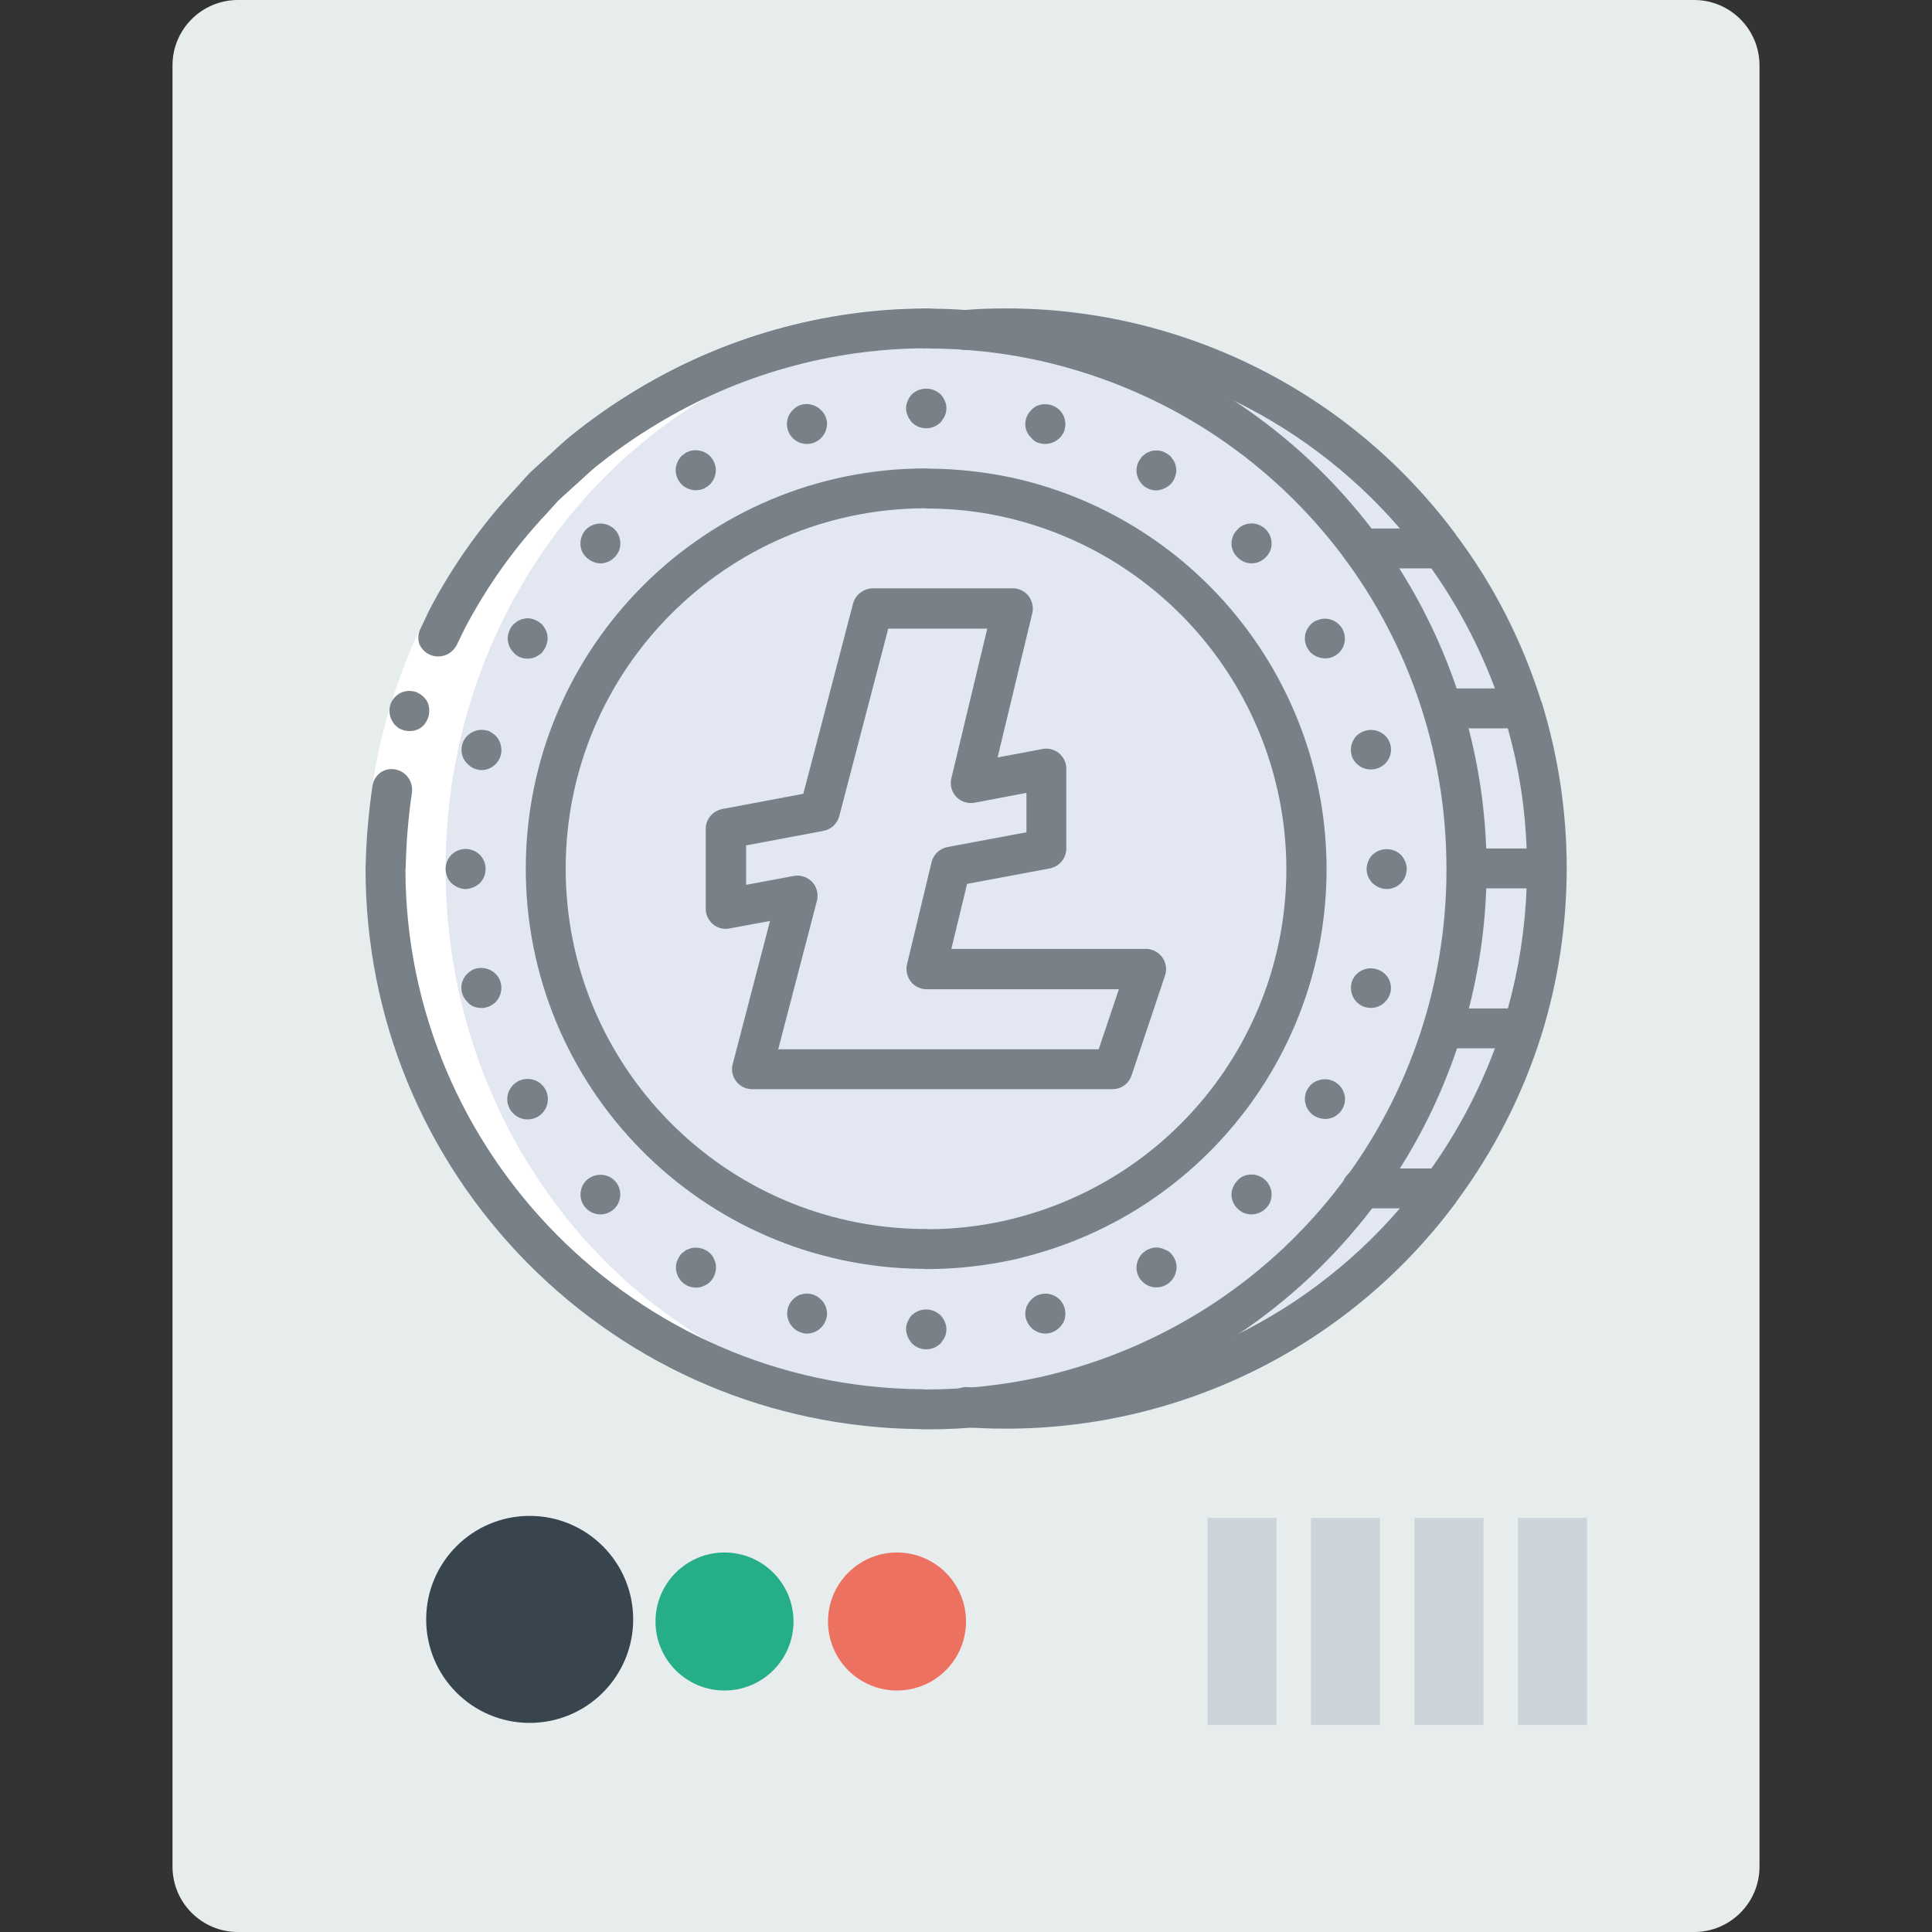<?xml version="1.0" encoding="UTF-8" standalone="no"?>
<!-- Generator: Adobe Illustrator 19.0.0, SVG Export Plug-In . SVG Version: 6.00 Build 0)  -->

<svg
   xmlns:dc="http://purl.org/dc/elements/1.1/"
   xmlns:cc="http://creativecommons.org/ns#"
   xmlns:rdf="http://www.w3.org/1999/02/22-rdf-syntax-ns#"
   xmlns:svg="http://www.w3.org/2000/svg"
   xmlns="http://www.w3.org/2000/svg"
   xmlns:sodipodi="http://sodipodi.sourceforge.net/DTD/sodipodi-0.dtd"
   xmlns:inkscape="http://www.inkscape.org/namespaces/inkscape"
   version="1.1"
   id="Capa_1"
   x="0px"
   y="0px"
   viewBox="0 0 56 56"
   style="enable-background:new 0 0 56 56;"
   xml:space="preserve"
   sodipodi:docname="asic-ltc.svg"
   inkscape:version="0.92.3 (2405546, 2018-03-11)"><rect x="0" y="0" width="56" height="56" fill="#333333" stroke="none"/><defs
   id="defs4342" /><sodipodi:namedview
   pagecolor="#ffffff"
   bordercolor="#666666"
   borderopacity="1"
   objecttolerance="10"
   gridtolerance="10"
   guidetolerance="10"
   inkscape:pageopacity="0"
   inkscape:pageshadow="2"
   inkscape:window-width="1376"
   inkscape:window-height="851"
   id="namedview4340"
   showgrid="false"
   inkscape:zoom="11.9198"
   inkscape:cx="13.35781"
   inkscape:cy="29.229695"
   inkscape:window-x="1"
   inkscape:window-y="0"
   inkscape:window-maximized="0"
   inkscape:current-layer="Capa_1" />
<path
   style="fill:#E7ECED;"
   d="M49.104,56H6.896C5.849,56,5,55.151,5,54.104V1.896C5,0.849,5.849,0,6.896,0h42.209  C50.151,0,51,0.849,51,1.896v52.209C51,55.151,50.151,56,49.104,56z"
   id="path4285" />

<circle
   style="fill:#25AE88;"
   cx="21"
   cy="47"
   r="2"
   id="circle4289" />
<circle
   style="fill:#ED7161;"
   cx="26"
   cy="47"
   r="2"
   id="circle4291" />




<rect
   x="44"
   y="44"
   style="fill:#CBD4D8;"
   width="2"
   height="6"
   id="rect4301" />
<rect
   x="41"
   y="44"
   style="fill:#CBD4D8;"
   width="2"
   height="6"
   id="rect4303" />
<rect
   x="38"
   y="44"
   style="fill:#CBD4D8;"
   width="2"
   height="6"
   id="rect4305" />
<rect
   x="35"
   y="44"
   style="fill:#CBD4D8;"
   width="2"
   height="6"
   id="rect4307" />
<g
   id="g4309">
</g>
<g
   id="g4311">
</g>
<g
   id="g4313">
</g>
<g
   id="g4315">
</g>
<g
   id="g4317">
</g>
<g
   id="g4319">
</g>
<g
   id="g4321">
</g>
<g
   id="g4323">
</g>
<g
   id="g4325">
</g>
<g
   id="g4327">
</g>
<g
   id="g4329">
</g>
<g
   id="g4331">
</g>
<g
   id="g4333">
</g>
<g
   id="g4335">
</g>
<g
   id="g4337">
</g>
<g
   transform="matrix(0.068,0,0,0.068,10.596,7.77)"
   id="g5720"><path
     inkscape:connector-curvature="0"
     style="fill:#e3e7f2"
     d="m 495.6,196.398 c -1.5,-5.8 -3.3,-11.5 -5.3,-17.1 -6.4,-18.1 -15,-35.3 -25.7,-51.2 -3.9,-5.9 -8.1,-11.6 -12.6,-17.1 -43.7,-54 -109.5,-85.4 -178.9,-85.3 -5.7,0 -11.4,0.2 -17.1,0.7 v 0 c -5.6,-0.4 -11.3,-0.7 -17.1,-0.7 -2.2,0 -4.4,0.1 -6.6,0.2 -2.1,-0.1 -4.1,-0.2 -6.2,-0.2 -120.1,0 -217.6,103.2 -217.6,230.4 0,127.2 97.5,230.4 217.6,230.4 2.1,0 4.1,-0.1 6.2,-0.2 2.2,0.1 4.4,0.2 6.6,0.2 5.7,0 11.4,-0.3 17.1,-0.7 v 0 c 5.6,0.5 11.3,0.7 17.1,0.7 69.5,0 135.2,-31.3 178.9,-85.3 4.4,-5.5 8.7,-11.2 12.6,-17.1 10.7,-15.9 19.3,-33.1 25.7,-51.2 2,-5.5 3.8,-11.3 5.3,-17.1 4.5,-16.7 7.1,-33.9 7.6,-51.2 0.2,-2.8 0.3,-5.6 0.3,-8.5 0,-2.9 -0.1,-5.7 -0.3,-8.5 -0.5,-17.3 -3,-34.5 -7.6,-51.2 z"
     data-original="#E3E7F2"
     class=""
     id="path5640" /><g
     id="g5654"><path
       inkscape:connector-curvature="0"
       style="fill:#ffffff"
       d="m 246.7,486.298 c -2.6,0.1 -5.2,0.2 -7.8,0.2 -2.2,0 -4.4,-0.1 -6.6,-0.2 -2,0.1 -4.2,0.2 -6.2,0.2 -120.1,0 -217.6,-103.2 -217.6,-230.4 0,-127.2 97.5,-230.4 217.6,-230.4 2,0 4.2,0.1 6.2,0.2 2.2,-0.1 4.4,-0.2 6.6,-0.2 l 7.7,0.2 c -117.7,2.8 -212.5,104.8 -212.5,230.2 0,125.4 94.8,227.5 212.6,230.2 z"
       data-original="#FFFFFF"
       id="path5642" /><path
       inkscape:connector-curvature="0"
       style="fill:#ffffff"
       d="m 281.6,26.398 c -1.5,-0.1 -2.9,-0.2 -10.8,-0.6 0.7,-0.1 1.5,-0.1 2.2,-0.1 4.3,0 8.5,0.1 12.8,0.4 -1.4,0 -2.8,0.1 -4.2,0.3 z"
       data-original="#FFFFFF"
       id="path5644" /><path
       inkscape:connector-curvature="0"
       style="fill:#ffffff"
       d="m 281.6,485.798 c 1.4,0.2 2.8,0.3 4.3,0.3 -4.3,0.3 -8.5,0.4 -12.8,0.4 -0.8,0 -1.6,0 -2.4,-0.1 3.6,-0.1 7.3,-0.3 10.9,-0.6 z"
       data-original="#FFFFFF"
       id="path5646" /><path
       inkscape:connector-curvature="0"
       style="fill:#ffffff"
       d="m 256,485.798 c 1.5,0.2 2.9,0.3 10.8,0.6 -0.7,0.1 -1.5,0.1 -2.2,0.1 -2.2,0 -4.4,-0.1 -6.6,-0.2 -2,0.1 -4.2,0.2 -6.2,0.2 -1.4,0 -2.8,0 -4.3,-0.2 2.9,-0.1 5.7,-0.3 8.5,-0.5 z"
       data-original="#FFFFFF"
       id="path5648" /><path
       inkscape:connector-curvature="0"
       style="fill:#ffffff"
       d="m 256,26.398 -8.5,-0.5 c 1.4,-0.1 2.8,-0.2 4.3,-0.2 2,0 4.2,0.1 6.2,0.2 2.2,-0.1 4.4,-0.2 6.6,-0.2 1.5,0 2.9,0 4.3,0.1 -4.4,0 -8.6,0.2 -12.9,0.6 z"
       data-original="#FFFFFF"
       id="path5650" /><path
       inkscape:connector-curvature="0"
       style="fill:#ffffff"
       d="m 0,256.098 c 0.3,-38.5 9.6,-76.4 27.3,-110.6 10.1,-19.2 22.8,-37 37.7,-52.8 1.8,-2 3.6,-4 5.5,-6 l 6,-5.5 c 4.1,-3.6 7.9,-7.4 12.2,-10.8 8.5,-6.8 17.4,-13 26.7,-18.6 37.3,-22.6 80,-34.6 123.7,-34.8 v 17.1 c -40.5,0.1 -80.2,11.3 -114.8,32.3 -8.6,5.2 -16.9,10.9 -24.8,17.2 -4,3.1 -7.5,6.7 -11.3,10 l -5.6,5.1 c -1.8,1.8 -3.4,3.7 -5.1,5.6 -13.8,14.7 -25.6,31.1 -35,49 -16.5,31.9 -25.2,67 -25.4,102.8 z"
       data-original="#FFFFFF"
       id="path5652" /></g><g
     id="g5718"><path
       inkscape:connector-curvature="0"
       style="fill:#798188"
       d="m 238.5,494.998 c -0.8,0 -1.7,0 -2.5,-0.1 -63.2,-0.7 -122.5,-25.9 -167,-70.8 -44.4,-45 -69,-104.7 -69,-168 0,-4.7 3.8,-8.5 8.5,-8.5 4.7,0 8.5,3.8 8.5,8.5 0,121 98.5,220.6 219.5,221.8 0.2,0 0.4,0 0.6,0 0.5,0 1.1,0.1 1.6,0.1 0.1,0 0.1,0 0.2,0 16.4,0 32.8,-1.8 48.8,-5.3 2.2,-0.5 4.3,-1 6.6,-1.6 100.1,-25.9 168.5,-116.1 166.4,-219.4 -2,-103.4 -74.1,-190.8 -175.1,-212.6 -14.5,-3.1 -29.4,-4.7 -44.3,-4.8 -0.2,0 -0.4,0 -0.7,0 -0.5,0 -1.1,-0.1 -1.6,-0.1 -4.7,0.1 -8.6,-3.7 -8.6,-8.4 -0.1,-4.7 3.7,-8.6 8.4,-8.6 1,0 2,0 3,0.1 15.9,0.2 31.8,1.9 47.4,5.2 52.4,11.3 100,40.3 134.1,81.6 34.1,41.3 53.4,93.6 54.5,147.2 1.1,53.6 -16.1,106.6 -48.5,149.2 -32.4,42.6 -78.8,73.6 -130.6,87 -2.3,0.6 -4.7,1.2 -7.2,1.8 -17.2,3.8 -34.8,5.8 -52.5,5.7 -0.2,0 -0.3,0 -0.5,0 z"
       data-original="#428DFF"
       class="active-path"
       data-old_color="#828588"
       id="path5656" /><path
       inkscape:connector-curvature="0"
       style="fill:#798188"
       d="m 19.8,223.398 c 0.5,-4.6 -2.6,-8.9 -7.2,-9.7 -2.3,-0.4 -4.6,0.1 -6.4,1.5 -1.8,1.4 -3,3.4 -3.3,5.7 -1.7,11.6 -2.7,23.4 -2.9,35.2 h 17.1 c 0.2,-11 1.1,-21.9 2.7,-32.7 z"
       data-original="#428DFF"
       class="active-path"
       data-old_color="#828588"
       id="path5658" /><path
       inkscape:connector-curvature="0"
       style="fill:#798188"
       d="m 27.4,164.798 c 4.3,1.9 9.2,0.1 11.4,-4 l 3.6,-7.4 c 9.4,-17.8 21.1,-34.3 35,-49 1.7,-1.8 3.3,-3.8 5.1,-5.6 l 5.6,-5.1 c 3.8,-3.3 7.3,-6.9 11.3,-10 7.9,-6.3 16.1,-12 24.8,-17.2 34.6,-21 74.3,-32.2 114.8,-32.3 v -17 c -43.6,0.1 -86.4,12.2 -123.7,34.8 -9.3,5.6 -18.2,11.8 -26.7,18.6 -4.3,3.3 -8.1,7.2 -12.2,10.8 l -6,5.5 c -1.9,1.9 -3.7,4 -5.5,6 -14.9,15.8 -27.6,33.5 -37.7,52.8 l -3.8,8 c -1,2 -1.2,4.4 -0.5,6.5 0.8,1.9 2.4,3.7 4.5,4.6 z"
       data-original="#428DFF"
       class="active-path"
       data-old_color="#828588"
       id="path5660" /><path
       inkscape:connector-curvature="0"
       style="fill:#798188"
       d="m 12.2,194.398 c 0.4,0.4 0.8,0.8 1.3,1.2 0.4,0.4 0.9,0.7 1.4,0.9 0.5,0.2 1.1,0.4 1.6,0.6 2.2,0.5 4.5,0.3 6.5,-0.8 0.9,-0.6 1.8,-1.3 2.4,-2.2 1.9,-2.7 2.3,-6.1 1,-9.1 -0.5,-1 -1.2,-1.8 -2.1,-2.6 -0.8,-0.7 -1.8,-1.3 -2.8,-1.7 -2.2,-0.7 -4.5,-0.6 -6.6,0.4 -2.1,1.1 -3.7,2.9 -4.4,5.2 -0.6,2.3 -0.3,4.7 0.8,6.7 z"
       data-original="#428DFF"
       class="active-path"
       data-old_color="#828588"
       id="path5662" /><path
       inkscape:connector-curvature="0"
       style="fill:#798188"
       d="m 240.8,85.498 h -0.5 c -0.3,0 -1.1,-0.1 -1.4,-0.1 -93.9,0 -170.1,75.9 -170.6,169.7 -0.5,93.9 74.9,170.5 168.8,171.5 h 0.9 c 0.3,0 0.8,0.1 1,0.1 12.6,0 25.2,-1.4 37.6,-4.1 1.4,-0.3 2.8,-0.7 5.1,-1.3 76.6,-19.8 129.6,-89.6 127.9,-168.7 -1.7,-79.1 -57.4,-146.7 -134.7,-163.4 -11.2,-2.3 -22.6,-3.6 -34.1,-3.7 z m 151.7,170.6 c 0,70.3 -47.7,131.6 -115.7,148.9 -1.5,0.4 -2.7,0.7 -4,1 -10.9,2.4 -21.9,3.7 -33,3.7 l -0.6,-0.1 c -0.2,0 -0.5,0 -0.7,0 h -1.3 c -84.3,-0.9 -152.1,-69.7 -151.9,-154 0.2,-84.3 68.4,-152.7 152.7,-153.2 0.2,0 1,0.1 1.3,0.1 h 1.2 c 10.3,0.1 20.6,1.2 30.7,3.4 70.7,15.5 121.1,77.9 121.3,150.2 z"
       data-original="#428DFF"
       class="active-path"
       data-old_color="#828588"
       id="path5664" /><path
       inkscape:connector-curvature="0"
       style="fill:#798188"
       d="m 232.9,53.798 c -0.8,0.8 -1.4,1.8 -1.8,2.8 -0.5,1 -0.7,2.1 -0.7,3.2 0,0.6 0.1,1.1 0.2,1.7 0.1,0.5 0.3,1.1 0.5,1.5 0.2,0.5 0.4,1 0.8,1.4 0.3,0.5 0.6,0.9 1,1.4 1.6,1.6 3.8,2.5 6.1,2.5 2.3,0 4.4,-0.9 6.1,-2.5 0.3,-0.4 0.7,-0.9 1,-1.4 0.3,-0.4 0.6,-0.9 0.8,-1.4 0.2,-0.5 0.4,-1 0.5,-1.5 0.1,-0.6 0.2,-1.1 0.2,-1.7 0,-1.1 -0.2,-2.2 -0.7,-3.2 -0.4,-1 -1,-2 -1.8,-2.8 -3.5,-3.2 -8.8,-3.2 -12.2,0 z"
       data-original="#428DFF"
       class="active-path"
       data-old_color="#828588"
       id="path5666" /><path
       inkscape:connector-curvature="0"
       style="fill:#798188"
       d="m 232.9,446.298 c -0.8,0.8 -1.4,1.8 -1.8,2.8 -0.5,1 -0.7,2.1 -0.7,3.2 0,0.5 0.1,1.1 0.2,1.6 0.1,0.6 0.3,1.1 0.5,1.6 0.2,0.5 0.4,1 0.8,1.5 0.3,0.5 0.6,0.9 1,1.4 1.6,1.6 3.8,2.5 6.1,2.5 2.3,0 4.4,-0.9 6.1,-2.5 0.3,-0.4 0.7,-0.9 1,-1.4 0.3,-0.4 0.6,-0.9 0.8,-1.4 0.3,-0.5 0.4,-1.1 0.5,-1.6 0.1,-0.5 0.2,-1.1 0.2,-1.6 0,-1.1 -0.2,-2.2 -0.7,-3.2 -0.4,-1 -1,-2 -1.8,-2.8 -3.5,-3.3 -8.8,-3.3 -12.2,-0.1 z"
       data-original="#428DFF"
       class="active-path"
       data-old_color="#828588"
       id="path5668" /><path
       inkscape:connector-curvature="0"
       style="fill:#798188"
       d="m 194.1,72.498 c 0.4,-0.4 0.8,-0.8 1.1,-1.3 0.3,-0.5 0.5,-0.9 0.8,-1.4 0.2,-0.5 0.3,-1.1 0.5,-1.6 0.1,-0.6 0.2,-1.1 0.2,-1.7 0,-2.3 -0.9,-4.4 -2.6,-6 -2,-2 -4.9,-2.9 -7.7,-2.4 -0.5,0.1 -1.1,0.3 -1.6,0.5 -0.5,0.2 -1,0.5 -1.4,0.8 -0.4,0.3 -0.9,0.7 -1.3,1.1 -3.3,3.3 -3.3,8.7 0,12 3.3,3.3 8.7,3.3 12,0 z"
       data-original="#428DFF"
       class="active-path"
       data-old_color="#828588"
       id="path5670" /><path
       inkscape:connector-curvature="0"
       style="fill:#798188"
       d="m 286.5,437.798 c -1,0.4 -1.9,1.1 -2.7,1.9 -0.4,0.4 -0.8,0.8 -1.1,1.3 -0.3,0.5 -0.5,0.9 -0.8,1.4 -0.2,0.5 -0.4,1.1 -0.5,1.6 -0.1,0.6 -0.2,1.1 -0.2,1.7 0,1.1 0.2,2.2 0.7,3.2 0.9,2.1 2.5,3.7 4.6,4.6 3.2,1.4 6.9,0.6 9.3,-1.9 0.8,-0.8 1.4,-1.7 1.9,-2.7 0.4,-1 0.6,-2.1 0.6,-3.2 0,-2.3 -0.9,-4.5 -2.5,-6.1 -2.5,-2.4 -6.1,-3.1 -9.3,-1.8 z"
       data-original="#428DFF"
       class="active-path"
       data-old_color="#828588"
       id="path5672" /><path
       inkscape:connector-curvature="0"
       style="fill:#798188"
       d="m 144,94.098 c 1,-0.5 2,-1.1 2.8,-1.9 1.6,-1.6 2.5,-3.8 2.5,-6.1 0,-1.1 -0.2,-2.2 -0.7,-3.2 -0.4,-1 -1,-2 -1.8,-2.8 -2.1,-2 -5,-2.8 -7.8,-2.3 -0.5,0.1 -1.1,0.3 -1.5,0.5 -0.5,0.2 -1.1,0.4 -1.5,0.8 -0.4,0.3 -0.9,0.7 -1.3,1 -0.8,0.8 -1.4,1.8 -1.8,2.8 -0.5,1 -0.7,2.1 -0.7,3.2 0,2.3 0.9,4.5 2.5,6.1 1.6,1.6 3.8,2.5 6.1,2.5 1.1,0 2.2,-0.2 3.2,-0.6 z"
       data-original="#428DFF"
       class="active-path"
       data-old_color="#828588"
       id="path5674" /><path
       inkscape:connector-curvature="0"
       style="fill:#798188"
       d="m 340.3,418.198 c -0.5,-0.3 -1.1,-0.4 -1.6,-0.5 -1.1,-0.3 -2.2,-0.3 -3.3,0 -0.5,0.1 -1.1,0.3 -1.5,0.5 -0.5,0.2 -1.1,0.4 -1.5,0.8 -0.4,0.3 -0.9,0.7 -1.3,1 -0.4,0.4 -0.7,0.8 -1,1.3 -0.3,0.5 -0.6,1 -0.8,1.5 -0.2,0.5 -0.4,1 -0.5,1.5 -0.1,0.6 -0.2,1.1 -0.2,1.7 0,4.7 3.8,8.5 8.5,8.5 2.3,0 4.5,-0.9 6.1,-2.6 0.8,-0.8 1.4,-1.7 1.8,-2.7 0.4,-1 0.7,-2.1 0.7,-3.2 0,-2.3 -0.9,-4.4 -2.5,-6.1 -0.4,-0.4 -0.8,-0.7 -1.3,-1 -0.5,-0.2 -1,-0.5 -1.6,-0.7 z"
       data-original="#428DFF"
       class="active-path"
       data-old_color="#828588"
       id="path5676" /><path
       inkscape:connector-curvature="0"
       style="fill:#798188"
       d="m 100.2,125.898 c 0.5,0 1.1,-0.1 1.6,-0.2 0.5,-0.2 1.1,-0.3 1.6,-0.5 0.5,-0.3 1,-0.5 1.4,-0.8 0.5,-0.3 0.9,-0.7 1.3,-1.1 0.8,-0.8 1.4,-1.7 1.9,-2.7 0.4,-1 0.6,-2.1 0.6,-3.2 0,-2.3 -0.9,-4.5 -2.5,-6.1 -3.4,-3.2 -8.6,-3.2 -12,0 -1.6,1.6 -2.5,3.8 -2.5,6.1 0,1.1 0.2,2.2 0.6,3.2 1.4,3.1 4.5,5.2 8,5.3 z"
       data-original="#428DFF"
       class="active-path"
       data-old_color="#828588"
       id="path5678" /><path
       inkscape:connector-curvature="0"
       style="fill:#798188"
       d="m 374.4,386.998 c -1,0.4 -2,1.1 -2.7,1.9 -1.6,1.6 -2.5,3.7 -2.6,6 0,1.1 0.2,2.3 0.7,3.3 0.4,1 1.1,2 1.9,2.7 0.8,0.8 1.7,1.4 2.7,1.9 3.2,1.2 6.8,0.5 9.3,-1.9 0.8,-0.8 1.4,-1.7 1.9,-2.7 0.4,-1.1 0.6,-2.2 0.6,-3.3 0,-2.2 -0.9,-4.4 -2.5,-6 -2.4,-2.4 -6.1,-3.2 -9.3,-1.9 z"
       data-original="#428DFF"
       class="active-path"
       data-old_color="#828588"
       id="path5680" /><path
       inkscape:connector-curvature="0"
       style="fill:#798188"
       d="m 69,166.498 c 2.3,0 4.4,-0.9 6.1,-2.5 0.4,-0.4 0.7,-0.9 1,-1.4 0.3,-0.4 0.6,-0.9 0.8,-1.5 0.2,-0.5 0.4,-1 0.5,-1.5 0.1,-0.6 0.2,-1.1 0.2,-1.7 0,-2.3 -0.9,-4.4 -2.5,-6.1 -0.4,-0.4 -0.8,-0.7 -1.3,-1 -0.5,-0.3 -1,-0.6 -1.5,-0.8 -0.5,-0.2 -1,-0.4 -1.5,-0.5 -1.1,-0.3 -2.2,-0.3 -3.3,0 -0.6,0.1 -1.1,0.2 -1.6,0.5 -0.5,0.2 -1.1,0.4 -1.5,0.8 -0.4,0.3 -0.9,0.7 -1.3,1 -0.8,0.8 -1.4,1.8 -1.8,2.8 -0.4,1 -0.7,2.1 -0.7,3.2 0,2.3 0.9,4.5 2.5,6.1 1.4,1.7 3.6,2.6 5.9,2.6 z"
       data-original="#428DFF"
       class="active-path"
       data-old_color="#828588"
       id="path5682" /><path
       inkscape:connector-curvature="0"
       style="fill:#798188"
       d="m 405.7,346.398 c -1.1,0.4 -2,1 -2.8,1.8 -0.8,0.8 -1.4,1.8 -1.9,2.8 -0.4,1 -0.6,2.1 -0.6,3.2 0,0.6 0,1.1 0.2,1.7 0.1,0.5 0.3,1 0.4,1.5 0.5,1 1.1,2 1.9,2.8 1.6,1.6 3.8,2.4 6.1,2.5 4.7,0 8.5,-3.8 8.5,-8.5 0,-1.1 -0.2,-2.2 -0.7,-3.2 -0.4,-1.1 -1.1,-2 -1.9,-2.8 -2.4,-2.4 -6.1,-3.1 -9.2,-1.8 z"
       data-original="#428DFF"
       class="active-path"
       data-old_color="#828588"
       id="path5684" /><path
       inkscape:connector-curvature="0"
       style="fill:#798188"
       d="m 55.4,199.298 c -0.4,-0.4 -0.8,-0.7 -1.3,-1 -0.5,-0.3 -0.9,-0.6 -1.4,-0.9 -0.5,-0.2 -1.1,-0.3 -1.6,-0.4 -2.5,-0.5 -5.1,0.2 -7.1,1.8 -2,1.6 -3.1,4 -3.1,6.6 0,2.3 0.9,4.4 2.6,6 0.8,0.8 1.7,1.5 2.7,1.9 1.1,0.4 2.2,0.7 3.3,0.7 4.7,-0.1 8.4,-3.9 8.4,-8.5 0,-2.4 -0.9,-4.6 -2.5,-6.2 z"
       data-original="#428DFF"
       class="active-path"
       data-old_color="#828588"
       id="path5686" /><path
       inkscape:connector-curvature="0"
       style="fill:#798188"
       d="m 422.5,312.898 c 3.3,3.3 8.7,3.3 12,0 2.5,-2.4 3.3,-6.1 1.9,-9.3 -0.4,-1 -1.1,-2 -1.9,-2.7 -3.4,-3.2 -8.7,-3.2 -12,0 -0.8,0.8 -1.4,1.7 -1.9,2.7 -1.2,3.2 -0.5,6.9 1.9,9.3 z"
       data-original="#428DFF"
       class="active-path"
       data-old_color="#828588"
       id="path5688" /><path
       inkscape:connector-curvature="0"
       style="fill:#798188"
       d="m 48.7,262.198 c 3.3,-3.4 3.3,-8.8 0,-12.1 -3.3,-3.3 -8.8,-3.3 -12.1,0 -3.3,3.3 -3.3,8.8 0,12.1 0.4,0.3 0.9,0.7 1.3,1 0.5,0.3 1,0.6 1.5,0.8 0.5,0.2 1,0.4 1.5,0.5 0.6,0.1 1.1,0.2 1.7,0.2 2.3,-0.1 4.5,-1 6.1,-2.5 z"
       data-original="#428DFF"
       class="active-path"
       data-old_color="#828588"
       id="path5690" /><path
       inkscape:connector-curvature="0"
       style="fill:#798188"
       d="m 427.4,252.898 c -0.4,1 -0.7,2.1 -0.7,3.2 0,2.3 0.9,4.4 2.5,6.1 0.4,0.3 0.9,0.7 1.3,1 0.5,0.3 1,0.6 1.5,0.8 0.5,0.2 1,0.4 1.5,0.5 0.6,0.1 1.1,0.2 1.7,0.2 2.3,0 4.5,-0.9 6.1,-2.5 1.6,-1.6 2.5,-3.8 2.5,-6.1 0,-1.1 -0.2,-2.2 -0.7,-3.2 -0.4,-1 -1,-2 -1.8,-2.8 -3.4,-3.2 -8.7,-3.2 -12.1,0 -0.8,0.8 -1.4,1.7 -1.8,2.8 z"
       data-original="#428DFF"
       class="active-path"
       data-old_color="#828588"
       id="path5692" /><path
       inkscape:connector-curvature="0"
       style="fill:#798188"
       d="m 46.1,314.798 c 1.1,0.4 2.2,0.6 3.3,0.6 2.2,0 4.4,-0.9 6,-2.5 1.6,-1.6 2.5,-3.8 2.5,-6.1 0,-2.2 -0.9,-4.4 -2.5,-6 -2.5,-2.4 -6.1,-3.1 -9.3,-1.9 -2,0.9 -3.7,2.6 -4.6,4.6 -1.4,3.2 -0.6,6.9 1.9,9.3 0.7,0.9 1.7,1.6 2.7,2 z"
       data-original="#428DFF"
       class="active-path"
       data-old_color="#828588"
       id="path5694" /><path
       inkscape:connector-curvature="0"
       style="fill:#798188"
       d="m 422.5,199.298 c -1.6,1.6 -2.5,3.8 -2.5,6.1 0,0.5 0,1.1 0.2,1.6 0.1,0.6 0.2,1.1 0.4,1.6 0.3,0.5 0.5,1 0.8,1.4 0.3,0.5 0.7,0.9 1.1,1.3 2.4,2.4 6.1,3.1 9.3,1.8 3.2,-1.3 5.3,-4.4 5.3,-7.8 0,-2.3 -0.9,-4.5 -2.6,-6.1 -3.4,-3.1 -8.6,-3.1 -12,0.1 z"
       data-original="#428DFF"
       class="active-path"
       data-old_color="#828588"
       id="path5696" /><path
       inkscape:connector-curvature="0"
       style="fill:#798188"
       d="m 62.9,360.298 c 2.9,3 7.5,3.4 10.9,1.2 3.5,-2.3 4.8,-6.7 3.3,-10.5 -1.6,-3.8 -5.6,-6 -9.7,-5.2 -4.1,0.8 -7,4.4 -7,8.5 0,2.2 0.9,4.4 2.5,6 z"
       data-original="#428DFF"
       class="active-path"
       data-old_color="#828588"
       id="path5698" /><path
       inkscape:connector-curvature="0"
       style="fill:#798188"
       d="m 416.8,154.698 c -0.4,-1.1 -1.1,-2 -1.9,-2.8 -2.4,-2.4 -6.1,-3.1 -9.2,-1.8 -1.1,0.4 -2,1 -2.8,1.8 -0.8,0.8 -1.4,1.8 -1.9,2.8 -0.4,1 -0.6,2.1 -0.6,3.2 0,0.6 0,1.1 0.2,1.7 0.1,0.5 0.3,1 0.4,1.5 0.5,1 1.1,2 1.9,2.8 1.6,1.6 3.8,2.4 6.1,2.5 2.2,0 4.4,-0.9 6,-2.5 2.4,-2.3 3.1,-6 1.8,-9.2 z"
       data-original="#428DFF"
       class="active-path"
       data-old_color="#828588"
       id="path5700" /><path
       inkscape:connector-curvature="0"
       style="fill:#798188"
       d="m 94.1,388.898 c -3.3,3.3 -3.3,8.7 0,12 3.3,3.3 8.7,3.3 12,0 3.3,-3.3 3.3,-8.7 0,-12 -3.3,-3.2 -8.6,-3.2 -12,0 z"
       data-original="#428DFF"
       class="active-path"
       data-old_color="#828588"
       id="path5702" /><path
       inkscape:connector-curvature="0"
       style="fill:#798188"
       d="m 374.4,125.198 c 3.2,1.4 6.9,0.6 9.3,-1.9 0.8,-0.8 1.4,-1.7 1.9,-2.7 0.4,-1 0.6,-2.1 0.6,-3.2 0,-2.9 -1.4,-5.5 -3.8,-7.1 -2.4,-1.6 -5.4,-1.9 -8,-0.8 -1,0.4 -2,1.1 -2.7,1.9 -0.8,0.8 -1.5,1.7 -1.9,2.7 -0.4,1.1 -0.7,2.2 -0.7,3.3 0,1.1 0.2,2.2 0.7,3.2 0.4,1 1.1,2 1.9,2.7 0.8,0.8 1.7,1.5 2.7,1.9 z"
       data-original="#428DFF"
       class="active-path"
       data-old_color="#828588"
       id="path5704" /><path
       inkscape:connector-curvature="0"
       style="fill:#798188"
       d="m 139.1,417.698 c -0.5,0.1 -1.1,0.3 -1.5,0.5 -0.5,0.2 -1.1,0.4 -1.5,0.8 -0.4,0.3 -0.9,0.7 -1.3,1 -0.8,0.8 -1.4,1.8 -1.8,2.8 -0.5,1 -0.7,2.1 -0.7,3.2 0,2.3 0.9,4.4 2.5,6.1 1.6,1.6 3.8,2.5 6.1,2.5 1.1,0 2.2,-0.2 3.2,-0.7 1,-0.4 2,-1 2.8,-1.8 1.6,-1.6 2.4,-3.8 2.5,-6.1 0,-1.1 -0.2,-2.2 -0.7,-3.2 -0.4,-1.1 -1,-2 -1.8,-2.8 -2.1,-2 -5,-2.8 -7.8,-2.3 z"
       data-original="#428DFF"
       class="active-path"
       data-old_color="#828588"
       id="path5706" /><path
       inkscape:connector-curvature="0"
       style="fill:#798188"
       d="m 343.1,92.198 c 0.8,-0.8 1.4,-1.8 1.8,-2.8 0.4,-1 0.7,-2.1 0.7,-3.2 0,-0.5 -0.1,-1.1 -0.2,-1.6 -0.1,-0.6 -0.2,-1.1 -0.5,-1.6 -0.2,-0.5 -0.4,-1 -0.8,-1.4 -0.3,-0.5 -0.7,-0.9 -1,-1.4 -0.4,-0.3 -0.9,-0.7 -1.3,-1 -0.5,-0.3 -1,-0.6 -1.5,-0.8 -0.5,-0.3 -1.1,-0.4 -1.6,-0.5 -1.1,-0.2 -2.2,-0.2 -3.3,0 -0.5,0.1 -1.1,0.3 -1.5,0.5 -0.5,0.2 -1.1,0.4 -1.5,0.8 -0.4,0.3 -0.9,0.7 -1.3,1 -0.4,0.4 -0.7,0.9 -1,1.4 -0.3,0.4 -0.6,0.9 -0.8,1.4 -0.3,0.5 -0.4,1.1 -0.5,1.6 -0.1,0.5 -0.2,1.1 -0.2,1.6 0,2.3 0.9,4.4 2.5,6.1 1.6,1.6 3.8,2.5 6.1,2.5 2.1,-0.2 4.3,-1.1 5.9,-2.6 z"
       data-original="#428DFF"
       class="active-path"
       data-old_color="#828588"
       id="path5708" /><path
       inkscape:connector-curvature="0"
       style="fill:#798188"
       d="m 186.5,437.298 c -0.5,0.1 -1.1,0.3 -1.6,0.4 -0.5,0.3 -0.9,0.5 -1.4,0.8 -0.4,0.3 -0.9,0.7 -1.3,1.1 -3.3,3.3 -3.3,8.7 0,12 0.4,0.4 0.8,0.8 1.3,1.1 0.5,0.3 0.9,0.5 1.4,0.8 0.6,0.2 1.1,0.3 1.6,0.5 0.6,0.1 1.1,0.2 1.7,0.2 4.7,-0.1 8.4,-3.9 8.5,-8.5 0,-2.6 -1.2,-5 -3.2,-6.6 -1.9,-1.6 -4.5,-2.3 -7,-1.8 z"
       data-original="#428DFF"
       class="active-path"
       data-old_color="#828588"
       id="path5710" /><path
       inkscape:connector-curvature="0"
       style="fill:#798188"
       d="m 286.5,74.398 c 3.2,1.2 6.8,0.5 9.3,-1.9 0.8,-0.8 1.4,-1.7 1.9,-2.7 0.4,-1.1 0.6,-2.2 0.6,-3.3 0,-2.2 -0.9,-4.4 -2.5,-6 -2.5,-2.4 -6.1,-3.1 -9.3,-1.9 -1,0.4 -2,1.1 -2.7,1.9 -0.4,0.4 -0.8,0.8 -1.1,1.3 -0.3,0.5 -0.6,0.9 -0.8,1.4 -0.2,0.5 -0.4,1.1 -0.5,1.6 -0.1,0.5 -0.2,1.1 -0.2,1.6 0,1.1 0.2,2.3 0.7,3.3 0.4,1 1.1,2 1.9,2.7 0.7,0.9 1.6,1.6 2.7,2 z"
       data-original="#428DFF"
       class="active-path"
       data-old_color="#828588"
       id="path5712" /><path
       inkscape:connector-curvature="0"
       style="fill:#798188"
       d="m 501,184.298 c -8,-25.3 -20.1,-49.1 -36,-70.3 -0.1,-0.2 -0.2,-0.3 -0.3,-0.5 -45,-60.6 -116.1,-96.3 -191.6,-96.3 -6.7,0 -12.5,0.2 -17.8,0.7 -3,0.3 -5.7,2.1 -7,4.9 -1.3,2.8 -1,6 0.8,8.5 1.8,2.5 4.7,3.9 7.8,3.6 4.8,-0.4 10.1,-0.7 16.3,-0.7 64.4,0 125.6,28 167.7,76.8 h -16.2 c -4.7,0 -8.5,3.8 -8.5,8.5 0,4.7 3.8,8.5 8.5,8.5 h 29.6 c 11.2,15.8 20.3,33 27.1,51.2 h -22.1 c -4.7,0 -8.5,3.8 -8.5,8.5 0,4.7 3.8,8.5 8.5,8.5 h 27.6 c 4.7,16.7 7.4,33.9 8,51.2 h -25.4 c -4.7,0 -8.5,3.8 -8.5,8.5 0,4.7 3.8,8.5 8.5,8.5 h 25.4 c -0.7,17.3 -3.3,34.5 -8,51.2 h -27.6 c -4.7,0 -8.5,3.8 -8.5,8.5 0,4.7 3.8,8.5 8.5,8.5 h 22.1 c -6.8,18.2 -15.9,35.4 -27.1,51.2 h -29.6 c -4.7,0 -8.5,3.8 -8.5,8.5 0,4.7 3.8,8.5 8.5,8.5 h 16.2 c -42.1,48.8 -103.3,76.8 -167.7,76.8 -6.2,0 -11.5,-0.2 -16.3,-0.6 -3,-0.3 -6,1.1 -7.8,3.6 -1.8,2.5 -2.1,5.7 -0.8,8.5 1.3,2.8 3.9,4.6 7,4.9 5.3,0.5 11.1,0.7 17.8,0.7 75.5,0 146.6,-35.7 191.6,-96.3 0.1,-0.1 0.2,-0.3 0.3,-0.5 15.8,-21.3 28,-45.1 36,-70.3 0.1,-0.2 0.1,-0.4 0.2,-0.6 14.4,-46.4 14.4,-96 0,-142.4 -0.1,0.1 -0.1,-0.1 -0.2,-0.3 z"
       data-original="#428DFF"
       class="active-path"
       data-old_color="#828588"
       id="path5714" /><path
       inkscape:connector-curvature="0"
       style="fill:#798188"
       d="m 207.8,142.998 -21.2,81.1 -34.6,6.5 c -4,0.8 -7,4.3 -7,8.4 v 34.1 c 0,2.5 1.1,4.9 3.1,6.6 2,1.7 4.5,2.3 7,1.8 l 17.3,-3.2 -15.9,61 c -0.7,2.6 -0.1,5.3 1.5,7.4 1.6,2.1 4.1,3.3 6.8,3.3 h 153.6 c 3.7,0 6.9,-2.3 8.1,-5.8 l 14.3,-42.7 c 0.9,-2.6 0.4,-5.5 -1.2,-7.7 -1.6,-2.2 -4.2,-3.6 -6.9,-3.6 h -83 l 6.7,-27.7 35.3,-6.6 c 4,-0.8 7,-4.3 7,-8.4 v -34.1 c 0,-2.5 -1.1,-4.9 -3.1,-6.6 -2,-1.6 -4.5,-2.3 -7,-1.8 l -19.2,3.6 14.8,-61.5 c 0.6,-2.5 0,-5.2 -1.6,-7.3 -1.6,-2.1 -4.1,-3.3 -6.7,-3.3 h -59.7 c -4,0.1 -7.4,2.8 -8.4,6.5 z m 57.2,10.7 -15.3,63.8 c -0.7,2.8 0.1,5.8 2.1,7.9 2,2.1 4.9,3 7.8,2.5 l 22.1,-4.2 v 16.8 l -33.7,6.3 c -3.4,0.7 -6.1,3.3 -6.8,6.7 l -10.4,43.3 c -0.6,2.5 0,5.2 1.6,7.3 1.6,2.1 4.1,3.3 6.7,3.3 h 82 l -8.6,25.6 H 175.9 l 16.5,-63.3 c 0.7,-2.8 0,-5.8 -2,-8 -2,-2.1 -4.9,-3.1 -7.8,-2.6 l -20.4,3.8 v -16.8 l 33,-6.2 c 3.2,-0.6 5.8,-3 6.7,-6.2 l 20.9,-80 z"
       data-original="#428DFF"
       class="active-path"
       data-old_color="#828588"
       id="path5716" /></g></g><circle
   style="fill:#38454f"
   cx="15.353"
   cy="46.939"
   r="3"
   id="circle4287" /></svg>